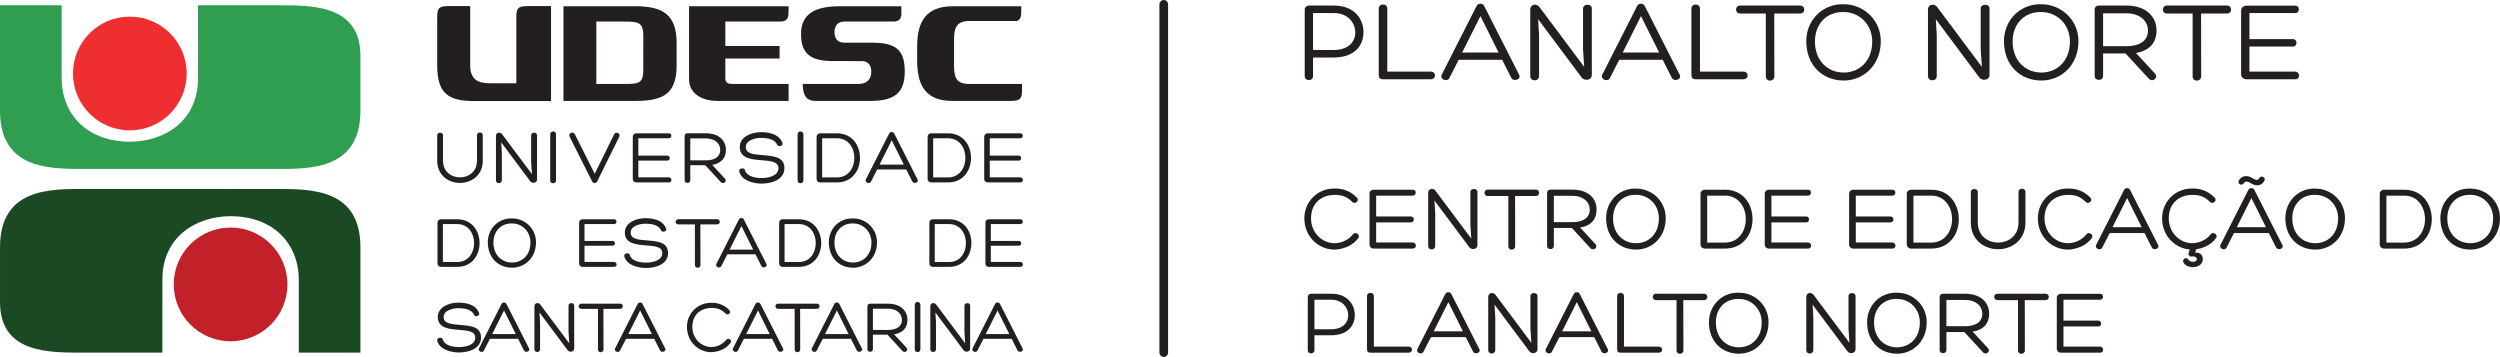 <?xml version="1.0" encoding="UTF-8" standalone="no"?>
<!-- Created with Inkscape (http://www.inkscape.org/) -->

<svg
   xmlns:dc="http://purl.org/dc/elements/1.1/"
   xmlns:cc="http://creativecommons.org/ns#"
   xmlns:rdf="http://www.w3.org/1999/02/22-rdf-syntax-ns#"
   xmlns:svg="http://www.w3.org/2000/svg"
   xmlns="http://www.w3.org/2000/svg"
   xmlns:sodipodi="http://sodipodi.sourceforge.net/DTD/sodipodi-0.dtd"
   xmlns:inkscape="http://www.inkscape.org/namespaces/inkscape"
   width="257.481mm"
   height="36.762mm"
   viewBox="0 0 912.333 130.26"
   id="svg2"
   version="1.1"
   inkscape:version="0.91 r13725"
   inkscape:export-filename="/home/camaleaun/Dropbox/estagio/slides/ceplan.png"
   inkscape:export-xdpi="89.995201"
   inkscape:export-ydpi="89.995201"
   sodipodi:docname="ceplan.svg">
  <defs
     id="defs4">
    <clipPath
       id="clipPath4171"
       clipPathUnits="userSpaceOnUse">
      <path
         inkscape:connector-curvature="0"
         id="path4173"
         d="m 0,1463.278 2931.395,0 L 2931.395,0 0,0 0,1463.278 Z" />
    </clipPath>
    <clipPath
       id="clipPath4796"
       clipPathUnits="userSpaceOnUse">
      <path
         inkscape:connector-curvature="0"
         id="path4798"
         d="m 0,510.236 708.661,0 L 708.661,0 0,0 0,510.236 Z" />
    </clipPath>
    <clipPath
       id="clipPath4812"
       clipPathUnits="userSpaceOnUse">
      <path
         inkscape:connector-curvature="0"
         id="path4814"
         d="m 591.448,14.48 55.693,0 0,12.158 -55.693,0 0,-12.158 z" />
    </clipPath>
    <clipPath
       id="clipPath4834"
       clipPathUnits="userSpaceOnUse">
      <path
         inkscape:connector-curvature="0"
         id="path4836"
         d="m 56.693,125.197 595.275,0 0,225.004 -595.275,0 0,-225.004 z" />
    </clipPath>
  </defs>
  <sodipodi:namedview
     id="base"
     pagecolor="#ffffff"
     bordercolor="#666666"
     borderopacity="1.0"
     inkscape:pageopacity="0.0"
     inkscape:pageshadow="2"
     inkscape:zoom="0.7"
     inkscape:cx="-141.95239"
     inkscape:cy="376.71343"
     inkscape:document-units="px"
     inkscape:current-layer="layer1"
     showgrid="false"
     fit-margin-top="0"
     fit-margin-left="0"
     fit-margin-right="0"
     fit-margin-bottom="0"
     inkscape:window-width="1855"
     inkscape:window-height="1056"
     inkscape:window-x="65"
     inkscape:window-y="24"
     inkscape:window-maximized="1" />
  <g
     inkscape:label="Camada 1"
     inkscape:groupmode="layer"
     id="layer1"
     transform="translate(911.173,-600.764)">
    <g
       id="g11230"
       transform="matrix(3,0,0,3,910.013,-1331.789)">
      <g
         transform="matrix(1.25,0,0,-1.25,-447.338,651.18)"
         id="g6194">
        <path
           inkscape:connector-curvature="0"
           id="path6196"
           style="fill:#231f20;fill-opacity:1;fill-rule:nonzero;stroke:none"
           d="m 0,0 0,-1.813 c 0,-0.518 -0.81,-0.506 -0.81,-0.011 l 0,6.486 c 0,0.237 0.191,0.394 0.416,0.394 l 2.443,0 C 3.997,5.056 4.91,3.761 4.91,2.466 4.91,1.115 3.986,0 2.015,0 L 0,0 Z m 0,0.732 2.015,0 c 1.498,0 2.117,0.878 2.094,1.734 C 4.098,3.389 3.367,4.324 2.06,4.324 L 0,4.324 0,0.732 Z" />
      </g>
      <g
         transform="matrix(1.25,0,0,-1.25,-438.811,653.826)"
         id="g6198">
        <path
           inkscape:connector-curvature="0"
           id="path6200"
           style="fill:#231f20;fill-opacity:1;fill-rule:nonzero;stroke:none"
           d="m 0,0 c -0.303,0 -0.428,0.146 -0.428,0.417 l 0,6.463 c 0,0.528 0.834,0.528 0.834,0 l 0,-6.137 4.211,0 C 5.191,0.743 5.191,0 4.617,0 L 0,0 Z" />
      </g>
      <g
         transform="matrix(1.25,0,0,-1.25,-429.622,651.461)"
         id="g6202">
        <path
           inkscape:connector-curvature="0"
           id="path6204"
           style="fill:#231f20;fill-opacity:1;fill-rule:nonzero;stroke:none"
           d="m 0,0 -0.911,-1.779 c -0.204,-0.417 -0.947,-0.124 -0.744,0.326 l 3.401,6.7 c 0.067,0.146 0.225,0.214 0.371,0.214 0.146,0 0.282,-0.068 0.361,-0.214 L 5.867,-1.419 C 6.159,-1.903 5.326,-2.184 5.112,-1.745 L 4.233,0 0,0 Z M 2.117,4.256 0.338,0.71 l 3.547,0 -1.768,3.546 z" />
      </g>
      <g
         transform="matrix(1.25,0,0,-1.25,-414.494,645.213)"
         id="g6206">
        <path
           inkscape:connector-curvature="0"
           id="path6208"
           style="fill:#231f20;fill-opacity:1;fill-rule:nonzero;stroke:none"
           d="m 0,0 c 0,0.473 0.855,0.495 0.855,0 l 0,-6.463 c 0,-0.563 -0.776,-0.619 -1.013,-0.225 l -4.211,5.641 0.09,-1.554 0,-3.975 c 0,-0.551 -0.856,-0.562 -0.856,0 l 0,6.452 c 0,0.563 0.631,0.653 0.913,0.237 L 0.112,-5.686 0,-3.986 0,0 Z" />
      </g>
      <g
         transform="matrix(1.25,0,0,-1.25,-410.091,651.461)"
         id="g6210">
        <path
           inkscape:connector-curvature="0"
           id="path6212"
           style="fill:#231f20;fill-opacity:1;fill-rule:nonzero;stroke:none"
           d="m 0,0 -0.911,-1.779 c -0.204,-0.417 -0.947,-0.124 -0.743,0.326 l 3.4,6.7 c 0.067,0.146 0.225,0.214 0.371,0.214 0.147,0 0.282,-0.068 0.361,-0.214 L 5.867,-1.419 C 6.16,-1.903 5.326,-2.184 5.112,-1.745 L 4.234,0 0,0 Z M 2.117,4.256 0.339,0.71 l 3.546,0 -1.768,3.546 z" />
      </g>
      <g
         transform="matrix(1.25,0,0,-1.25,-400.776,653.826)"
         id="g6214">
        <path
           inkscape:connector-curvature="0"
           id="path6216"
           style="fill:#231f20;fill-opacity:1;fill-rule:nonzero;stroke:none"
           d="m 0,0 c -0.304,0 -0.427,0.146 -0.427,0.417 l 0,6.463 c 0,0.528 0.833,0.528 0.833,0 l 0,-6.137 4.21,0 C 5.191,0.743 5.191,0 4.616,0 L 0,0 Z" />
      </g>
      <g
         transform="matrix(1.25,0,0,-1.25,-388.096,644.861)"
         id="g6218">
        <path
           inkscape:connector-curvature="0"
           id="path6220"
           style="fill:#231f20;fill-opacity:1;fill-rule:nonzero;stroke:none"
           d="m 0,0 c 0.552,0 0.552,-0.777 0,-0.777 l -2.511,0 c 0,-2.026 0.011,-4.087 0.011,-6.114 0,-0.281 -0.236,-0.416 -0.427,-0.416 -0.192,0 -0.406,0.135 -0.406,0.416 l 0,6.114 -2.499,0 c -0.53,0 -0.53,0.777 0,0.777 L 0,0 Z" />
      </g>
      <g
         transform="matrix(1.25,0,0,-1.25,-387.338,649.195)"
         id="g6222">
        <path
           inkscape:connector-curvature="0"
           id="path6224"
           style="fill:#231f20;fill-opacity:1;fill-rule:nonzero;stroke:none"
           d="m 0,0 c 0,1.768 1.193,3.277 2.983,3.558 0.417,0.056 0.8,0.045 1.194,0 C 5.911,3.288 7.251,1.846 7.251,0 7.251,-2.342 5.562,-3.828 3.647,-3.828 1.621,-3.828 0,-2.387 0,0 m 0.844,-0.034 c 0,-1.846 1.216,-3.017 2.803,-3.017 1.521,0 2.771,1.126 2.771,3.017 0,1.453 -0.958,2.613 -2.343,2.838 -0.337,0.045 -0.664,0.045 -0.979,0 C 1.734,2.589 0.844,1.498 0.844,-0.034" />
      </g>
      <g
         transform="matrix(1.25,0,0,-1.25,-366.118,645.213)"
         id="g6226">
        <path
           inkscape:connector-curvature="0"
           id="path6228"
           style="fill:#231f20;fill-opacity:1;fill-rule:nonzero;stroke:none"
           d="m 0,0 c 0,0.473 0.856,0.495 0.856,0 l 0,-6.463 c 0,-0.563 -0.777,-0.619 -1.013,-0.225 l -4.212,5.641 0.09,-1.554 0,-3.975 c 0,-0.551 -0.855,-0.562 -0.855,0 l 0,6.452 c 0,0.563 0.631,0.653 0.913,0.237 L 0.113,-5.686 0,-3.986 0,0 Z" />
      </g>
      <g
         transform="matrix(1.25,0,0,-1.25,-363.29,649.195)"
         id="g6230">
        <path
           inkscape:connector-curvature="0"
           id="path6232"
           style="fill:#231f20;fill-opacity:1;fill-rule:nonzero;stroke:none"
           d="M 0,0 C 0,1.768 1.193,3.277 2.984,3.558 3.4,3.614 3.783,3.603 4.177,3.558 5.911,3.288 7.251,1.846 7.251,0 7.251,-2.342 5.562,-3.828 3.648,-3.828 1.622,-3.828 0,-2.387 0,0 m 0.844,-0.034 c 0,-1.846 1.216,-3.017 2.804,-3.017 1.52,0 2.77,1.126 2.77,3.017 0,1.453 -0.958,2.613 -2.343,2.838 -0.337,0.045 -0.664,0.045 -0.979,0 C 1.734,2.589 0.844,1.498 0.844,-0.034" />
      </g>
      <g
         transform="matrix(1.25,0,0,-1.25,-351.232,650.687)"
         id="g6234">
        <path
           inkscape:connector-curvature="0"
           id="path6236"
           style="fill:#231f20;fill-opacity:1;fill-rule:nonzero;stroke:none"
           d="m 0,0 0,-2.184 c 0,-0.518 -0.821,-0.518 -0.821,-0.012 l 0,6.463 c 0,0.237 0.168,0.394 0.416,0.394 l 2.668,0 c 1.948,0 2.939,-1.104 2.939,-2.42 0,-1.138 -0.619,-1.96 -2.004,-2.196 L 5.022,-1.926 C 5.45,-2.354 4.83,-2.849 4.459,-2.466 L 2.184,0 0,0 Z m 0,0.709 2.274,0 c 1.476,0 2.118,0.687 2.095,1.532 C 4.358,3.164 3.581,3.907 2.274,3.907 L 0,3.907 0,0.709 Z" />
      </g>
      <g
         transform="matrix(1.25,0,0,-1.25,-336.174,644.861)"
         id="g6238">
        <path
           inkscape:connector-curvature="0"
           id="path6240"
           style="fill:#231f20;fill-opacity:1;fill-rule:nonzero;stroke:none"
           d="m 0,0 c 0.552,0 0.552,-0.777 0,-0.777 l -2.511,0 c 0,-2.026 0.011,-4.087 0.011,-6.114 0,-0.281 -0.236,-0.416 -0.427,-0.416 -0.192,0 -0.406,0.135 -0.406,0.416 l 0,6.114 -2.499,0 c -0.53,0 -0.53,0.777 0,0.777 L 0,0 Z" />
      </g>
      <g
         transform="matrix(1.25,0,0,-1.25,-333.431,652.897)"
         id="g6242">
        <path
           inkscape:connector-curvature="0"
           id="path6244"
           style="fill:#231f20;fill-opacity:1;fill-rule:nonzero;stroke:none"
           d="m 0,0 4.448,0 c 0.473,0 0.54,-0.743 0,-0.743 l -4.74,0 c -0.316,0 -0.518,0.225 -0.518,0.495 l 0,6.181 c 0,0.26 0.202,0.485 0.518,0.485 l 4.751,0 c 0.484,0 0.462,-0.721 -0.011,-0.721 l -4.448,0 0,-2.533 4.233,0 c 0.451,0 0.473,-0.721 0,-0.721 L 0,2.443 0,0 Z" />
      </g>
      <g
         transform="matrix(1.25,0,0,-1.25,-443.045,674.142)"
         id="g6246">
        <path
           inkscape:connector-curvature="0"
           id="path6248"
           style="fill:#231f20;fill-opacity:1;fill-rule:nonzero;stroke:none"
           d="m 0,0 c -0.433,-0.198 -0.919,-0.325 -1.352,-0.325 -1.54,0 -2.928,1.262 -2.928,3.045 0,1.478 1.054,2.65 2.442,2.866 C -0.784,5.73 0.135,5.469 0.846,4.721 1.117,4.414 0.63,4.045 0.378,4.315 -0.234,4.964 -0.947,5.063 -1.739,4.973 -2.847,4.802 -3.631,4.018 -3.631,2.712 c 0,-1.37 1.054,-2.415 2.298,-2.415 0.333,0 0.702,0.091 1.044,0.262 C -0.01,0.702 0.26,0.919 0.449,1.162 0.657,1.468 1.207,1.135 0.973,0.802 0.729,0.459 0.387,0.189 0,0" />
      </g>
      <g
         transform="matrix(1.25,0,0,-1.25,-439.659,673.68)"
         id="g6250">
        <path
           inkscape:connector-curvature="0"
           id="path6252"
           style="fill:#231f20;fill-opacity:1;fill-rule:nonzero;stroke:none"
           d="m 0,0 3.558,0 c 0.38,0 0.434,-0.595 0,-0.595 l -3.792,0 c -0.252,0 -0.415,0.181 -0.415,0.397 l 0,4.945 c 0,0.208 0.163,0.388 0.415,0.388 l 3.802,0 c 0.387,0 0.37,-0.577 -0.01,-0.577 l -3.558,0 0,-2.027 3.388,0 c 0.36,0 0.378,-0.576 0,-0.576 L 0,1.955 0,0 Z" />
      </g>
      <g
         transform="matrix(1.25,0,0,-1.25,-428.197,667.532)"
         id="g6254">
        <path
           inkscape:connector-curvature="0"
           id="path6256"
           style="fill:#231f20;fill-opacity:1;fill-rule:nonzero;stroke:none"
           d="m 0,0 c 0,0.378 0.685,0.396 0.685,0 l 0,-5.171 c 0,-0.451 -0.622,-0.496 -0.811,-0.18 l -3.37,4.513 0.072,-1.243 0,-3.18 c 0,-0.442 -0.684,-0.451 -0.684,0 l 0,5.162 c 0,0.451 0.504,0.522 0.729,0.189 L 0.09,-4.55 0,-3.189 0,0 Z" />
      </g>
      <g
         transform="matrix(1.25,0,0,-1.25,-420.249,667.25)"
         id="g6258">
        <path
           inkscape:connector-curvature="0"
           id="path6260"
           style="fill:#231f20;fill-opacity:1;fill-rule:nonzero;stroke:none"
           d="m 0,0 c 0.441,0 0.441,-0.622 0,-0.622 l -2.01,0 c 0,-1.622 0.009,-3.27 0.009,-4.892 0,-0.225 -0.189,-0.333 -0.342,-0.333 -0.152,0 -0.324,0.108 -0.324,0.333 l 0,4.892 -2.001,0 c -0.423,0 -0.423,0.622 0,0.622 L 0,0 Z" />
      </g>
      <g
         transform="matrix(1.25,0,0,-1.25,-418.045,671.912)"
         id="g6262">
        <path
           inkscape:connector-curvature="0"
           id="path6264"
           style="fill:#231f20;fill-opacity:1;fill-rule:nonzero;stroke:none"
           d="m 0,0 0,-1.748 c 0,-0.414 -0.657,-0.414 -0.657,-0.009 l 0,5.172 c 0,0.189 0.135,0.315 0.333,0.315 l 2.135,0 c 1.558,0 2.351,-0.883 2.351,-1.937 0,-0.91 -0.496,-1.568 -1.604,-1.757 L 4.018,-1.54 C 4.36,-1.883 3.865,-2.279 3.567,-1.973 L 1.748,0 0,0 Z m 0,0.567 1.819,0 C 3,0.567 3.513,1.117 3.496,1.793 3.486,2.532 2.865,3.126 1.819,3.126 L 0,3.126 0,0.567 Z" />
      </g>
      <g
         transform="matrix(1.25,0,0,-1.25,-411.687,670.718)"
         id="g6266">
        <path
           inkscape:connector-curvature="0"
           id="path6268"
           style="fill:#231f20;fill-opacity:1;fill-rule:nonzero;stroke:none"
           d="m 0,0 c 0,1.414 0.955,2.621 2.388,2.847 0.333,0.045 0.64,0.035 0.955,0 C 4.73,2.631 5.802,1.477 5.802,0 5.802,-1.874 4.451,-3.064 2.92,-3.064 1.298,-3.064 0,-1.911 0,0 m 0.676,-0.027 c 0,-1.478 0.973,-2.415 2.244,-2.415 1.215,0 2.216,0.901 2.216,2.415 0,1.161 -0.766,2.09 -1.874,2.27 -0.271,0.036 -0.531,0.036 -0.784,0 C 1.388,2.072 0.676,1.198 0.676,-0.027" />
      </g>
      <g
         transform="matrix(1.25,0,0,-1.25,-399.686,674.424)"
         id="g6270">
        <path
           inkscape:connector-curvature="0"
           id="path6272"
           style="fill:#231f20;fill-opacity:1;fill-rule:nonzero;stroke:none"
           d="m 0,0 c -0.225,0 -0.415,0.18 -0.415,0.388 l 0,4.964 c 0,0.207 0.19,0.378 0.415,0.378 l 1.965,0 C 3.758,5.73 4.649,4.298 4.649,2.865 4.649,1.432 3.758,0 1.965,0 L 0,0 Z m 0.234,0.585 1.731,0 c 1.351,0 2.027,1.145 2.027,2.28 0,1.135 -0.676,2.288 -2.027,2.288 l -1.731,0 0,-4.568 z" />
      </g>
      <g
         transform="matrix(1.25,0,0,-1.25,-391.58,673.68)"
         id="g6274">
        <path
           inkscape:connector-curvature="0"
           id="path6276"
           style="fill:#231f20;fill-opacity:1;fill-rule:nonzero;stroke:none"
           d="m 0,0 3.559,0 c 0.378,0 0.432,-0.595 0,-0.595 l -3.793,0 c -0.253,0 -0.414,0.181 -0.414,0.397 l 0,4.945 c 0,0.208 0.161,0.388 0.414,0.388 l 3.801,0 c 0.387,0 0.37,-0.577 -0.008,-0.577 l -3.559,0 0,-2.027 3.387,0 c 0.361,0 0.378,-0.576 0,-0.576 L 0,1.955 0,0 Z" />
      </g>
      <g
         transform="matrix(1.25,0,0,-1.25,-381.314,673.68)"
         id="g6278">
        <path
           inkscape:connector-curvature="0"
           id="path6280"
           style="fill:#231f20;fill-opacity:1;fill-rule:nonzero;stroke:none"
           d="m 0,0 3.559,0 c 0.378,0 0.431,-0.595 0,-0.595 l -3.793,0 c -0.253,0 -0.415,0.181 -0.415,0.397 l 0,4.945 c 0,0.208 0.162,0.388 0.415,0.388 l 3.801,0 c 0.387,0 0.37,-0.577 -0.008,-0.577 l -3.559,0 0,-2.027 3.387,0 c 0.361,0 0.378,-0.576 0,-0.576 L 0,1.955 0,0 Z" />
      </g>
      <g
         transform="matrix(1.25,0,0,-1.25,-374.594,674.424)"
         id="g6282">
        <path
           inkscape:connector-curvature="0"
           id="path6284"
           style="fill:#231f20;fill-opacity:1;fill-rule:nonzero;stroke:none"
           d="m 0,0 c -0.225,0 -0.415,0.18 -0.415,0.388 l 0,4.964 c 0,0.207 0.19,0.378 0.415,0.378 l 1.965,0 C 3.758,5.73 4.649,4.298 4.649,2.865 4.649,1.432 3.758,0 1.965,0 L 0,0 Z m 0.234,0.585 1.731,0 c 1.351,0 2.027,1.145 2.027,2.28 0,1.135 -0.676,2.288 -2.027,2.288 l -1.731,0 0,-4.568 z" />
      </g>
      <g
         transform="matrix(1.25,0,0,-1.25,-361.521,667.554)"
         id="g6286">
        <path
           inkscape:connector-curvature="0"
           id="path6288"
           style="fill:#231f20;fill-opacity:1;fill-rule:nonzero;stroke:none"
           d="m 0,0 c 0,0.441 0.675,0.441 0.675,0.009 l 0,-2.965 c 0,-1.729 -1.342,-2.603 -2.657,-2.603 -1.316,0 -2.658,0.874 -2.658,2.603 l 0,2.965 c 0,0.396 0.676,0.396 0.676,-0.009 l 0,-2.956 c 0,-2.603 3.964,-2.603 3.964,0 L 0,0 Z" />
      </g>
      <g
         transform="matrix(1.25,0,0,-1.25,-353.822,674.142)"
         id="g6290">
        <path
           inkscape:connector-curvature="0"
           id="path6292"
           style="fill:#231f20;fill-opacity:1;fill-rule:nonzero;stroke:none"
           d="m 0,0 c -0.433,-0.198 -0.919,-0.325 -1.352,-0.325 -1.54,0 -2.928,1.262 -2.928,3.045 0,1.478 1.055,2.65 2.442,2.866 C -0.784,5.73 0.135,5.469 0.846,4.721 1.117,4.414 0.63,4.045 0.378,4.315 -0.234,4.964 -0.947,5.063 -1.739,4.973 -2.847,4.802 -3.631,4.018 -3.631,2.712 c 0,-1.37 1.054,-2.415 2.298,-2.415 0.333,0 0.702,0.091 1.044,0.262 C -0.01,0.702 0.26,0.919 0.45,1.162 0.657,1.468 1.207,1.135 0.973,0.802 0.729,0.459 0.387,0.189 0,0" />
      </g>
      <g
         transform="matrix(1.25,0,0,-1.25,-350.425,672.532)"
         id="g6294">
        <path
           inkscape:connector-curvature="0"
           id="path6296"
           style="fill:#231f20;fill-opacity:1;fill-rule:nonzero;stroke:none"
           d="m 0,0 -0.729,-1.423 c -0.163,-0.334 -0.757,-0.1 -0.594,0.261 l 2.72,5.36 C 1.451,4.316 1.578,4.37 1.694,4.37 1.812,4.37 1.919,4.316 1.982,4.198 L 4.694,-1.135 C 4.928,-1.523 4.262,-1.747 4.091,-1.396 L 3.388,0 0,0 Z m 1.694,3.406 -1.423,-2.838 2.838,0 -1.415,2.838 z" />
      </g>
      <g
         transform="matrix(1.25,0,0,-1.25,-338.704,674.142)"
         id="g6298">
        <path
           inkscape:connector-curvature="0"
           id="path6300"
           style="fill:#231f20;fill-opacity:1;fill-rule:nonzero;stroke:none"
           d="m 0,0 c -0.307,-0.145 -0.631,-0.243 -0.955,-0.289 l -0.118,-0.324 c 0.523,0.045 0.758,-0.306 0.758,-0.621 0,-0.938 -1.478,-1.037 -1.883,-0.361 -0.172,0.342 0.27,0.613 0.459,0.307 0.18,-0.289 0.838,-0.316 0.838,0.035 0,0.271 -0.424,0.316 -0.631,0.235 l -0.207,0.234 0.153,0.469 c -1.45,0.117 -2.694,1.342 -2.694,3.035 0,1.478 1.055,2.65 2.442,2.866 C -0.784,5.73 0.135,5.469 0.847,4.721 1.117,4.414 0.63,4.045 0.378,4.315 -0.234,4.964 -0.947,5.063 -1.739,4.973 -2.847,4.802 -3.631,4.018 -3.631,2.712 c 0,-1.37 1.054,-2.415 2.298,-2.415 0.333,0 0.702,0.091 1.044,0.262 0.279,0.143 0.55,0.36 0.739,0.603 C 0.657,1.468 1.207,1.135 0.973,0.802 0.729,0.459 0.387,0.189 0,0" />
      </g>
      <g
         transform="matrix(1.25,0,0,-1.25,-335.307,672.532)"
         id="g6302">
        <path
           inkscape:connector-curvature="0"
           id="path6304"
           style="fill:#231f20;fill-opacity:1;fill-rule:nonzero;stroke:none"
           d="m 0,0 -0.729,-1.423 c -0.162,-0.334 -0.757,-0.1 -0.594,0.261 l 2.72,5.36 C 1.451,4.316 1.578,4.37 1.694,4.37 1.812,4.37 1.919,4.316 1.982,4.198 L 4.694,-1.135 C 4.928,-1.523 4.262,-1.747 4.091,-1.396 L 3.388,0 0,0 Z m 1.694,3.406 -1.423,-2.838 2.838,0 -1.415,2.838 z M 0.496,5.154 C 0.262,4.784 0.758,4.55 0.938,4.829 1.099,5.136 1.433,4.982 1.685,4.821 2.181,4.514 2.712,4.595 2.955,5.091 3.145,5.397 2.622,5.694 2.442,5.316 2.181,4.874 1.776,5.541 1.217,5.541 0.973,5.541 0.694,5.469 0.496,5.154" />
      </g>
      <g
         transform="matrix(1.25,0,0,-1.25,-329.06,670.718)"
         id="g6306">
        <path
           inkscape:connector-curvature="0"
           id="path6308"
           style="fill:#231f20;fill-opacity:1;fill-rule:nonzero;stroke:none"
           d="m 0,0 c 0,1.414 0.955,2.621 2.388,2.847 0.333,0.045 0.64,0.035 0.955,0 C 4.73,2.631 5.802,1.477 5.802,0 5.802,-1.874 4.451,-3.064 2.92,-3.064 1.298,-3.064 0,-1.911 0,0 m 0.676,-0.027 c 0,-1.478 0.973,-2.415 2.244,-2.415 1.216,0 2.216,0.901 2.216,2.415 0,1.161 -0.766,2.09 -1.874,2.27 -0.271,0.036 -0.531,0.036 -0.784,0 C 1.388,2.072 0.676,1.198 0.676,-0.027" />
      </g>
      <g
         transform="matrix(1.25,0,0,-1.25,-317.059,674.424)"
         id="g6310">
        <path
           inkscape:connector-curvature="0"
           id="path6312"
           style="fill:#231f20;fill-opacity:1;fill-rule:nonzero;stroke:none"
           d="m 0,0 c -0.225,0 -0.415,0.18 -0.415,0.388 l 0,4.964 c 0,0.207 0.19,0.378 0.415,0.378 l 1.963,0 C 3.756,5.73 4.649,4.298 4.649,2.865 4.649,1.432 3.756,0 1.963,0 L 0,0 Z m 0.234,0.585 1.729,0 C 3.315,0.585 3.99,1.73 3.99,2.865 3.99,4 3.315,5.153 1.963,5.153 l -1.729,0 0,-4.568 z" />
      </g>
      <g
         transform="matrix(1.25,0,0,-1.25,-310.204,670.718)"
         id="g6314">
        <path
           inkscape:connector-curvature="0"
           id="path6316"
           style="fill:#231f20;fill-opacity:1;fill-rule:nonzero;stroke:none"
           d="m 0,0 c 0,1.414 0.955,2.621 2.388,2.847 0.333,0.045 0.64,0.035 0.954,0 C 4.73,2.631 5.802,1.477 5.802,0 5.802,-1.874 4.45,-3.064 2.919,-3.064 1.297,-3.064 0,-1.911 0,0 m 0.676,-0.027 c 0,-1.478 0.973,-2.415 2.243,-2.415 1.217,0 2.216,0.901 2.216,2.415 0,1.161 -0.765,2.09 -1.873,2.27 C 2.991,2.279 2.73,2.279 2.478,2.243 1.387,2.072 0.676,1.198 0.676,-0.027" />
      </g>
      <g
         transform="matrix(1.25,0,0,-1.25,-447.168,684.971)"
         id="g6318">
        <path
           inkscape:connector-curvature="0"
           id="path6320"
           style="fill:#231f20;fill-opacity:1;fill-rule:nonzero;stroke:none"
           d="m 0,0 0,-1.45 c 0,-0.414 -0.648,-0.406 -0.648,-0.009 l 0,5.189 c 0,0.189 0.152,0.316 0.333,0.316 l 1.955,0 C 3.198,4.046 3.928,3.009 3.928,1.973 3.928,0.892 3.189,0 1.613,0 L 0,0 Z m 0,0.586 1.613,0 c 1.198,0 1.694,0.702 1.675,1.387 C 3.279,2.712 2.695,3.46 1.649,3.46 L 0,3.46 0,0.586 Z" />
      </g>
      <g
         transform="matrix(1.25,0,0,-1.25,-440.345,687.088)"
         id="g6322">
        <path
           inkscape:connector-curvature="0"
           id="path6324"
           style="fill:#231f20;fill-opacity:1;fill-rule:nonzero;stroke:none"
           d="m 0,0 c -0.244,0 -0.343,0.117 -0.343,0.334 l 0,5.171 c 0,0.423 0.667,0.423 0.667,0 l 0,-4.91 3.37,0 C 4.153,0.595 4.153,0 3.694,0 L 0,0 Z" />
      </g>
      <g
         transform="matrix(1.25,0,0,-1.25,-432.994,685.196)"
         id="g6326">
        <path
           inkscape:connector-curvature="0"
           id="path6328"
           style="fill:#231f20;fill-opacity:1;fill-rule:nonzero;stroke:none"
           d="m 0,0 -0.73,-1.423 c -0.162,-0.334 -0.756,-0.1 -0.595,0.261 l 2.721,5.36 C 1.45,4.316 1.576,4.37 1.694,4.37 1.811,4.37 1.918,4.316 1.982,4.198 L 4.694,-1.135 C 4.928,-1.523 4.261,-1.747 4.091,-1.396 L 3.387,0 0,0 Z M 1.694,3.406 0.27,0.568 l 2.838,0 -1.414,2.838 z" />
      </g>
      <g
         transform="matrix(1.25,0,0,-1.25,-420.892,680.196)"
         id="g6330">
        <path
           inkscape:connector-curvature="0"
           id="path6332"
           style="fill:#231f20;fill-opacity:1;fill-rule:nonzero;stroke:none"
           d="m 0,0 c 0,0.378 0.685,0.396 0.685,0 l 0,-5.171 c 0,-0.451 -0.621,-0.496 -0.811,-0.18 l -3.37,4.513 0.073,-1.243 0,-3.18 c 0,-0.442 -0.685,-0.451 -0.685,0 l 0,5.162 c 0,0.451 0.504,0.522 0.73,0.189 L 0.09,-4.55 0,-3.189 0,0 Z" />
      </g>
      <g
         transform="matrix(1.25,0,0,-1.25,-417.37,685.196)"
         id="g6334">
        <path
           inkscape:connector-curvature="0"
           id="path6336"
           style="fill:#231f20;fill-opacity:1;fill-rule:nonzero;stroke:none"
           d="m 0,0 -0.729,-1.423 c -0.163,-0.334 -0.757,-0.1 -0.595,0.261 l 2.721,5.36 C 1.451,4.316 1.577,4.37 1.694,4.37 1.812,4.37 1.919,4.316 1.982,4.198 L 4.694,-1.135 C 4.928,-1.523 4.262,-1.747 4.091,-1.396 L 3.388,0 0,0 Z m 1.694,3.406 -1.423,-2.838 2.838,0 -1.415,2.838 z" />
      </g>
      <g
         transform="matrix(1.25,0,0,-1.25,-409.918,687.088)"
         id="g6338">
        <path
           inkscape:connector-curvature="0"
           id="path6340"
           style="fill:#231f20;fill-opacity:1;fill-rule:nonzero;stroke:none"
           d="m 0,0 c -0.243,0 -0.342,0.117 -0.342,0.334 l 0,5.171 c 0,0.423 0.666,0.423 0.666,0 l 0,-4.91 3.37,0 C 4.153,0.595 4.153,0 3.694,0 L 0,0 Z" />
      </g>
      <g
         transform="matrix(1.25,0,0,-1.25,-399.785,679.914)"
         id="g6342">
        <path
           inkscape:connector-curvature="0"
           id="path6344"
           style="fill:#231f20;fill-opacity:1;fill-rule:nonzero;stroke:none"
           d="m 0,0 c 0.442,0 0.442,-0.622 0,-0.622 l -2.009,0 c 0,-1.622 0.009,-3.27 0.009,-4.892 0,-0.225 -0.189,-0.333 -0.343,-0.333 -0.153,0 -0.324,0.108 -0.324,0.333 l 0,4.892 -2,0 C -5.09,-0.622 -5.09,0 -4.667,0 L 0,0 Z" />
      </g>
      <g
         transform="matrix(1.25,0,0,-1.25,-399.179,683.382)"
         id="g6346">
        <path
           inkscape:connector-curvature="0"
           id="path6348"
           style="fill:#231f20;fill-opacity:1;fill-rule:nonzero;stroke:none"
           d="m 0,0 c 0,1.414 0.955,2.621 2.388,2.847 0.333,0.045 0.639,0.035 0.954,0 C 4.73,2.631 5.802,1.478 5.802,0 5.802,-1.874 4.45,-3.064 2.919,-3.064 1.297,-3.064 0,-1.911 0,0 m 0.676,-0.027 c 0,-1.478 0.973,-2.415 2.243,-2.415 1.216,0 2.216,0.901 2.216,2.415 0,1.161 -0.765,2.09 -1.873,2.27 -0.271,0.036 -0.533,0.036 -0.784,0 C 1.387,2.072 0.676,1.198 0.676,-0.027" />
      </g>
      <g
         transform="matrix(1.25,0,0,-1.25,-382.201,680.196)"
         id="g6350">
        <path
           inkscape:connector-curvature="0"
           id="path6352"
           style="fill:#231f20;fill-opacity:1;fill-rule:nonzero;stroke:none"
           d="m 0,0 c 0,0.378 0.685,0.396 0.685,0 l 0,-5.171 c 0,-0.451 -0.622,-0.496 -0.811,-0.18 l -3.37,4.513 0.072,-1.243 0,-3.18 c 0,-0.442 -0.684,-0.451 -0.684,0 l 0,5.162 c 0,0.451 0.504,0.522 0.729,0.189 L 0.09,-4.55 0,-3.189 0,0 Z" />
      </g>
      <g
         transform="matrix(1.25,0,0,-1.25,-379.941,683.382)"
         id="g6354">
        <path
           inkscape:connector-curvature="0"
           id="path6356"
           style="fill:#231f20;fill-opacity:1;fill-rule:nonzero;stroke:none"
           d="m 0,0 c 0,1.414 0.955,2.621 2.388,2.847 0.333,0.045 0.64,0.035 0.954,0 C 4.73,2.631 5.802,1.478 5.802,0 5.802,-1.874 4.45,-3.064 2.919,-3.064 1.297,-3.064 0,-1.911 0,0 m 0.676,-0.027 c 0,-1.478 0.973,-2.415 2.243,-2.415 1.217,0 2.216,0.901 2.216,2.415 0,1.161 -0.765,2.09 -1.873,2.27 C 2.991,2.279 2.73,2.279 2.478,2.243 1.387,2.072 0.676,1.198 0.676,-0.027" />
      </g>
      <g
         transform="matrix(1.25,0,0,-1.25,-370.293,684.577)"
         id="g6358">
        <path
           inkscape:connector-curvature="0"
           id="path6360"
           style="fill:#231f20;fill-opacity:1;fill-rule:nonzero;stroke:none"
           d="m 0,0 0,-1.748 c 0,-0.414 -0.657,-0.414 -0.657,-0.009 l 0,5.172 c 0,0.189 0.135,0.315 0.333,0.315 l 2.135,0 c 1.558,0 2.351,-0.883 2.351,-1.937 0,-0.91 -0.496,-1.568 -1.604,-1.757 L 4.018,-1.54 C 4.36,-1.883 3.865,-2.279 3.567,-1.973 L 1.748,0 0,0 Z m 0,0.567 1.819,0 C 3,0.567 3.513,1.117 3.496,1.793 3.486,2.532 2.865,3.126 1.819,3.126 L 0,3.126 0,0.567 Z" />
      </g>
      <g
         transform="matrix(1.25,0,0,-1.25,-358.246,679.914)"
         id="g6362">
        <path
           inkscape:connector-curvature="0"
           id="path6364"
           style="fill:#231f20;fill-opacity:1;fill-rule:nonzero;stroke:none"
           d="m 0,0 c 0.441,0 0.441,-0.622 0,-0.622 l -2.01,0 c 0,-1.622 0.009,-3.27 0.009,-4.892 0,-0.225 -0.189,-0.333 -0.342,-0.333 -0.152,0 -0.324,0.108 -0.324,0.333 l 0,4.892 -2.001,0 c -0.423,0 -0.423,0.622 0,0.622 L 0,0 Z" />
      </g>
      <g
         transform="matrix(1.25,0,0,-1.25,-356.052,686.345)"
         id="g6366">
        <path
           inkscape:connector-curvature="0"
           id="path6368"
           style="fill:#231f20;fill-opacity:1;fill-rule:nonzero;stroke:none"
           d="m 0,0 3.559,0 c 0.378,0 0.431,-0.595 0,-0.595 l -3.793,0 c -0.253,0 -0.415,0.181 -0.415,0.397 l 0,4.945 c 0,0.208 0.162,0.388 0.415,0.388 l 3.801,0 c 0.387,0 0.37,-0.576 -0.008,-0.576 l -3.559,0 0,-2.028 3.387,0 c 0.361,0 0.378,-0.576 0,-0.576 L 0,1.955 0,0 Z" />
      </g>
      <g
         transform="matrix(1.25,0,0,-1.25,-572.096,678.78)"
         id="g6370">
        <path
           inkscape:connector-curvature="0"
           id="path6372"
           style="fill:#c32129;fill-opacity:1;fill-rule:nonzero;stroke:none"
           d="m 0,0 c 0,3.055 -2.477,5.533 -5.533,5.533 -3.057,0 -5.534,-2.478 -5.534,-5.533 0,-3.057 2.477,-5.535 5.534,-5.535 C -2.477,-5.535 0,-3.057 0,0" />
      </g>
      <g
         transform="matrix(1.25,0,0,-1.25,-579.784,667.171)"
         id="g6374">
        <path
           inkscape:connector-curvature="0"
           id="path6376"
           style="fill:#1b4923;fill-opacity:1;fill-rule:nonzero;stroke:none"
           d="m 0,0 c 0,0 -6.049,0.003 -13.577,0.003 -3.37,0 -8.245,0.079 -8.245,-5.676 l 0,-5.337 c 0,-5.06 4.875,-4.915 8.245,-4.915 l 1.585,0 5.972,0 0,7.119 c 0,4.159 3.293,6.155 6.638,6.155 4.052,0 6.637,-2.564 6.637,-6.227 l 0,-7.047 5.997,0 0,10.252 C 13.252,0.003 8.511,0 5.105,0 5.056,0 1.877,-0.001 1.829,-0.001 L 0,0 Z" />
      </g>
      <g
         transform="matrix(1.25,0,0,-1.25,-590.497,664.734)"
         id="g6378">
        <path
           inkscape:connector-curvature="0"
           id="path6380"
           style="fill:#2f9e50;fill-opacity:1;fill-rule:nonzero;stroke:none"
           d="m 0,0 c 0,0 6.049,-0.003 13.577,-0.003 3.37,0 8.245,-0.079 8.245,5.675 l 0,5.338 c 0,5.061 -4.875,4.915 -8.245,4.915 l -1.585,0 -5.973,0 0,-7.119 c 0,-4.159 -3.292,-6.155 -6.637,-6.155 -4.053,0 -6.637,2.563 -6.637,6.227 l 0,7.047 -5.997,0 0,-10.253 c 0,-5.675 4.741,-5.672 8.147,-5.672 0.049,0 3.227,0.001 3.276,0.001 L 0,0 Z" />
      </g>
      <g
         transform="matrix(1.25,0,0,-1.25,-598.186,653.123)"
         id="g6382">
        <path
           inkscape:connector-curvature="0"
           id="path6384"
           style="fill:#ef2e32;fill-opacity:1;fill-rule:nonzero;stroke:none"
           d="m 0,0 c 0,-3.055 2.478,-5.534 5.534,-5.534 3.056,0 5.533,2.479 5.533,5.534 0,3.057 -2.477,5.533 -5.533,5.533 C 2.478,5.533 0,3.057 0,0" />
      </g>
      <g
         transform="matrix(1.25,0,0,-1.25,-523.241,653.855)"
         id="g6386">
        <path
           inkscape:connector-curvature="0"
           id="path6388"
           style="fill:#231f20;fill-opacity:1;fill-rule:nonzero;stroke:none"
           d="m 0,0 c 0,-1.347 1.238,-2.083 2.714,-2.083 l 6.973,0 0,1.653 -5.537,0 c -0.249,0 -0.62,0.068 -0.62,0.511 l 0,1.957 5.279,0 0,1.22 -5.279,0 0,2.381 5.473,0 c 0.649,0.085 0.684,0.427 0.684,1.253 l 0,0.236 L 0,7.128 0,0 Z" />
      </g>
      <g
         transform="matrix(1.25,0,0,-1.25,-529.711,644.945)"
         id="g6390">
        <path
           inkscape:connector-curvature="0"
           id="path6392"
           style="fill:#231f20;fill-opacity:1;fill-rule:nonzero;stroke:none"
           d="m 0,0 -7.049,0 0,-9.211 7.049,0 c 2.729,0 3.915,0.754 3.965,3.324 0.001,0.051 0.001,2.378 0.001,2.418 C 3.927,-0.934 2.74,0 0,0 m 0.718,-6.281 c 0,-1.28 -0.567,-1.277 -1.873,-1.277 l -2.695,0 0,6.068 2.695,0 c 1.346,0 1.88,-0.032 1.88,-1.392 0,-0.119 -0.007,-3.226 -0.007,-3.399" />
      </g>
      <g
         transform="matrix(1.25,0,0,-1.25,-544.255,646.519)"
         id="g6394">
        <path
           inkscape:connector-curvature="0"
           id="path6396"
           style="fill:#231f20;fill-opacity:1;fill-rule:nonzero;stroke:none"
           d="m 0,0 0,-6.234 -2.581,0 c -1.162,0 -1.907,0.38 -1.907,1.737 l 0,5.773 -2.12,0 C -7.655,1.276 -7.698,0.973 -7.7,0 l 0,-4.497 c 0,-2.755 1.098,-3.471 3.631,-3.471 0.014,0 7.447,0.001 7.447,0.001 l 0,9.243 -2.287,0 C 0.045,1.276 0.001,0.973 0,0" />
      </g>
      <g
         transform="matrix(1.25,0,0,-1.25,-489.206,654.393)"
         id="g6398">
        <path
           inkscape:connector-curvature="0"
           id="path6400"
           style="fill:#231f20;fill-opacity:1;fill-rule:nonzero;stroke:none"
           d="m 0,0 c -1.272,0 -1.434,0.706 -1.442,1.789 l 0,2.541 c 0,1.096 0.221,1.796 1.5,1.796 l 4.621,0 c 0.444,0.159 0.425,0.573 0.425,1.432 l -6.675,0 c -2.596,0 -3.46,-1.501 -3.46,-3.888 l 0,-1.456 c 0.015,-2.381 0.842,-3.867 3.425,-3.867 l 1.094,0 4.598,0 c 0.968,0 1.078,0.259 1.09,1.067 L 5.176,0 0,0 Z" />
      </g>
      <g
         transform="matrix(1.25,0,0,-1.25,-501.03,649.375)"
         id="g6402">
        <path
           inkscape:connector-curvature="0"
           id="path6404"
           style="fill:#231f20;fill-opacity:1;fill-rule:nonzero;stroke:none"
           d="m 0,0 -2.654,0 c -0.673,0 -0.962,0.411 -0.962,1.014 0,0.602 0.289,1.041 0.962,1.041 l 4.89,0 c 0.47,0.067 0.612,0.27 0.655,0.7 l 0,0.789 -6.009,0 c -2.291,0 -3.755,-0.672 -3.755,-2.695 0,-1.91 0.914,-2.636 3.063,-2.636 l 0,-0.004 c 0.073,0 2.219,-0.003 2.857,-0.003 0.636,0 0.917,-0.455 0.917,-1.013 0,-0.603 -0.286,-1.207 -1.247,-1.207 l -5.424,0 c 0,-1.454 0.634,-1.653 1.267,-1.653 l 5.297,0 c 2.292,0 3.364,0.71 3.364,2.86 C 3.221,-0.655 2.323,0 0,0" />
      </g>
      <g
         transform="matrix(1.25,0,0,-1.25,-549.041,660.646)"
         id="g6406">
        <path
           inkscape:connector-curvature="0"
           id="path6408"
           style="fill:#231f20;fill-opacity:1;fill-rule:nonzero;stroke:none"
           d="m 0,0 c 0,0.368 0.563,0.368 0.563,0.008 l 0,-2.473 c 0,-1.444 -1.119,-2.17 -2.217,-2.17 -1.096,0 -2.216,0.726 -2.216,2.17 l 0,2.473 c 0,0.33 0.563,0.33 0.563,-0.008 l 0,-2.465 c 0,-2.17 3.307,-2.17 3.307,0 L 0,0 Z" />
      </g>
      <g
         transform="matrix(1.25,0,0,-1.25,-542.449,660.627)"
         id="g6410">
        <path
           inkscape:connector-curvature="0"
           id="path6412"
           style="fill:#231f20;fill-opacity:1;fill-rule:nonzero;stroke:none"
           d="m 0,0 c 0,0.315 0.572,0.33 0.572,0 l 0,-4.314 c 0,-0.375 -0.519,-0.414 -0.677,-0.151 l -2.811,3.765 0.062,-1.037 0,-2.652 c 0,-0.368 -0.573,-0.377 -0.573,0 l 0,4.307 c 0,0.375 0.423,0.435 0.609,0.157 L 0.076,-3.793 0,-2.66 0,0 Z" />
      </g>
      <g
         transform="matrix(1.25,0,0,-1.25,-540.131,660.525)"
         id="g6414">
        <path
           inkscape:connector-curvature="0"
           id="path6416"
           style="fill:#231f20;fill-opacity:1;fill-rule:nonzero;stroke:none"
           d="m 0,0 c 0,0.376 0.564,0.368 0.564,0 l 0,-4.493 C 0.564,-4.839 0,-4.855 0,-4.493 L 0,0 Z" />
      </g>
      <g
         transform="matrix(1.25,0,0,-1.25,-537.789,660.778)"
         id="g6418">
        <path
           inkscape:connector-curvature="0"
           id="path6420"
           style="fill:#231f20;fill-opacity:1;fill-rule:nonzero;stroke:none"
           d="M 0,0 C -0.144,0.322 0.376,0.534 0.525,0.209 L 2.457,-3.637 4.342,0.196 C 4.463,0.504 4.974,0.338 4.86,0 L 2.697,-4.381 C 2.591,-4.577 2.322,-4.622 2.193,-4.358 L 0,0 Z" />
      </g>
      <g
         transform="matrix(1.25,0,0,-1.25,-529.411,665.757)"
         id="g6422">
        <path
           inkscape:connector-curvature="0"
           id="path6424"
           style="fill:#231f20;fill-opacity:1;fill-rule:nonzero;stroke:none"
           d="m 0,0 2.967,0 c 0.315,0 0.361,-0.495 0,-0.495 l -3.164,0 c -0.21,0 -0.345,0.149 -0.345,0.331 l 0,4.124 c 0,0.174 0.135,0.324 0.345,0.324 l 3.172,0 c 0.321,0 0.307,-0.481 -0.008,-0.481 l -2.967,0 0,-1.69 2.824,0 c 0.301,0 0.314,-0.483 0,-0.483 L 0,1.63 0,0 Z" />
      </g>
      <g
         transform="matrix(1.25,0,0,-1.25,-523.093,664.283)"
         id="g6426">
        <path
           inkscape:connector-curvature="0"
           id="path6428"
           style="fill:#231f20;fill-opacity:1;fill-rule:nonzero;stroke:none"
           d="m 0,0 0,-1.459 c 0,-0.344 -0.55,-0.344 -0.55,-0.005 l 0,4.313 c 0,0.158 0.115,0.263 0.279,0.263 l 1.781,0 c 1.3,0 1.959,-0.737 1.959,-1.616 0,-0.758 -0.412,-1.308 -1.335,-1.465 L 3.351,-1.283 C 3.638,-1.569 3.224,-1.901 2.975,-1.646 L 1.458,0 0,0 Z m 0,0.475 1.518,0 c 0.984,0 1.413,0.458 1.397,1.021 C 2.906,2.115 2.389,2.609 1.518,2.609 L 0,2.609 0,0.475 Z" />
      </g>
      <g
         transform="matrix(1.25,0,0,-1.25,-516.442,664.892)"
         id="g6430">
        <path
           inkscape:connector-curvature="0"
           id="path6432"
           style="fill:#231f20;fill-opacity:1;fill-rule:nonzero;stroke:none"
           d="m 0,0 c 0.195,-0.622 1.028,-0.76 1.629,-0.76 0.639,0 1.631,0.197 1.631,0.955 0,0.654 -0.789,0.706 -1.615,0.776 -1.038,0.081 -2.15,0.179 -2.15,1.298 0,0.992 1.144,1.436 2.06,1.436 0.788,0 1.771,-0.189 2.089,-1.046 C 3.757,2.359 3.245,2.223 3.132,2.478 2.906,3.05 2.102,3.147 1.561,3.147 c -0.502,0 -1.48,-0.202 -1.48,-0.886 0,-0.653 0.752,-0.721 1.623,-0.789 1.03,-0.09 2.134,-0.143 2.134,-1.271 0,-1.148 -1.286,-1.502 -2.209,-1.502 -0.766,0 -1.937,0.262 -2.185,1.165 C -0.648,0.195 -0.062,0.308 0,0" />
      </g>
      <g
         transform="matrix(1.25,0,0,-1.25,-510.04,660.525)"
         id="g6434">
        <path
           inkscape:connector-curvature="0"
           id="path6436"
           style="fill:#231f20;fill-opacity:1;fill-rule:nonzero;stroke:none"
           d="m 0,0 c 0,0.376 0.564,0.368 0.564,0 l 0,-4.493 C 0.564,-4.839 0,-4.855 0,-4.493 L 0,0 Z" />
      </g>
      <g
         transform="matrix(1.25,0,0,-1.25,-507.298,666.376)"
         id="g6438">
        <path
           inkscape:connector-curvature="0"
           id="path6440"
           style="fill:#231f20;fill-opacity:1;fill-rule:nonzero;stroke:none"
           d="m 0,0 c -0.186,0 -0.345,0.148 -0.345,0.322 l 0,4.14 c 0,0.174 0.159,0.317 0.345,0.317 l 1.64,0 c 1.494,0 2.239,-1.195 2.239,-2.39 C 3.879,1.195 3.134,0 1.64,0 L 0,0 Z m 0.197,0.487 1.443,0 c 1.125,0 1.69,0.954 1.69,1.902 0,0.947 -0.565,1.909 -1.69,1.909 l -1.443,0 0,-3.811 z" />
      </g>
      <g
         transform="matrix(1.25,0,0,-1.25,-500.358,664.798)"
         id="g6442">
        <path
           inkscape:connector-curvature="0"
           id="path6444"
           style="fill:#231f20;fill-opacity:1;fill-rule:nonzero;stroke:none"
           d="M 0,0 -0.608,-1.188 C -0.743,-1.466 -1.24,-1.27 -1.104,-0.969 l 2.271,4.471 c 0.044,0.096 0.149,0.142 0.247,0.142 0.096,0 0.189,-0.046 0.241,-0.142 L 3.916,-0.947 C 4.112,-1.27 3.554,-1.457 3.413,-1.165 L 2.827,0 0,0 Z m 1.414,2.842 -1.186,-2.369 2.364,0 -1.178,2.369 z" />
      </g>
      <g
         transform="matrix(1.25,0,0,-1.25,-493.79,666.376)"
         id="g6446">
        <path
           inkscape:connector-curvature="0"
           id="path6448"
           style="fill:#231f20;fill-opacity:1;fill-rule:nonzero;stroke:none"
           d="m 0,0 c -0.188,0 -0.346,0.148 -0.346,0.322 l 0,4.14 c 0,0.174 0.158,0.317 0.346,0.317 l 1.639,0 c 1.495,0 2.238,-1.195 2.238,-2.39 C 3.877,1.195 3.134,0 1.639,0 L 0,0 Z m 0.197,0.487 1.442,0 c 1.127,0 1.691,0.954 1.691,1.902 0,0.947 -0.564,1.909 -1.691,1.909 l -1.442,0 0,-3.811 z" />
      </g>
      <g
         transform="matrix(1.25,0,0,-1.25,-486.661,665.757)"
         id="g6450">
        <path
           inkscape:connector-curvature="0"
           id="path6452"
           style="fill:#231f20;fill-opacity:1;fill-rule:nonzero;stroke:none"
           d="m 0,0 2.967,0 c 0.317,0 0.362,-0.495 0,-0.495 l -3.162,0 c -0.212,0 -0.347,0.149 -0.347,0.331 l 0,4.124 c 0,0.174 0.135,0.324 0.347,0.324 l 3.171,0 c 0.323,0 0.308,-0.481 -0.009,-0.481 l -2.967,0 0,-1.69 2.825,0 c 0.303,0 0.316,-0.483 0,-0.483 L 0,1.63 0,0 Z" />
      </g>
      <g
         transform="matrix(1.25,0,0,-1.25,-553.426,676.648)"
         id="g6454">
        <path
           inkscape:connector-curvature="0"
           id="path6456"
           style="fill:#231f20;fill-opacity:1;fill-rule:nonzero;stroke:none"
           d="m 0,0 c -0.18,0 -0.334,0.146 -0.334,0.312 l 0,4.012 c 0,0.168 0.154,0.307 0.334,0.307 l 1.589,0 c 1.45,0 2.17,-1.159 2.17,-2.317 C 3.759,1.157 3.039,0 1.589,0 L 0,0 Z m 0.191,0.472 1.398,0 c 1.091,0 1.639,0.925 1.639,1.842 0,0.916 -0.548,1.851 -1.639,1.851 l -1.398,0 0,-3.693 z" />
      </g>
      <g
         transform="matrix(1.25,0,0,-1.25,-547.723,673.657)"
         id="g6458">
        <path
           inkscape:connector-curvature="0"
           id="path6460"
           style="fill:#231f20;fill-opacity:1;fill-rule:nonzero;stroke:none"
           d="m 0,0 c 0,1.143 0.771,2.121 1.93,2.302 0.27,0.036 0.517,0.03 0.771,0 C 3.822,2.128 4.69,1.195 4.69,0 4.69,-1.514 3.598,-2.474 2.359,-2.474 1.05,-2.474 0,-1.541 0,0 m 0.546,-0.021 c 0,-1.193 0.787,-1.949 1.813,-1.949 0.984,0 1.792,0.726 1.792,1.949 0,0.938 -0.619,1.691 -1.515,1.836 -0.22,0.029 -0.43,0.029 -0.633,0 C 1.121,1.675 0.546,0.969 0.546,-0.021" />
      </g>
      <g
         transform="matrix(1.25,0,0,-1.25,-535.96,676.048)"
         id="g6462">
        <path
           inkscape:connector-curvature="0"
           id="path6464"
           style="fill:#231f20;fill-opacity:1;fill-rule:nonzero;stroke:none"
           d="m 0,0 2.876,0 c 0.305,0 0.348,-0.481 0,-0.481 l -3.066,0 c -0.204,0 -0.334,0.146 -0.334,0.32 l 0,3.997 c 0,0.167 0.13,0.315 0.334,0.315 l 3.073,0 c 0.313,0 0.298,-0.467 -0.007,-0.467 l -2.876,0 0,-1.64 2.737,0 c 0.292,0 0.306,-0.464 0,-0.464 L 0,1.58 0,0 Z" />
      </g>
      <g
         transform="matrix(1.25,0,0,-1.25,-530.448,675.212)"
         id="g6466">
        <path
           inkscape:connector-curvature="0"
           id="path6468"
           style="fill:#231f20;fill-opacity:1;fill-rule:nonzero;stroke:none"
           d="m 0,0 c 0.189,-0.604 0.997,-0.735 1.581,-0.735 0.619,0 1.578,0.189 1.578,0.925 0,0.634 -0.763,0.684 -1.564,0.75 -1.005,0.082 -2.082,0.174 -2.082,1.259 0,0.96 1.107,1.391 1.994,1.391 0.765,0 1.719,-0.182 2.025,-1.012 C 3.642,2.287 3.146,2.156 3.036,2.403 2.819,2.958 2.038,3.053 1.515,3.053 1.027,3.053 0.081,2.854 0.081,2.192 c 0,-0.633 0.727,-0.7 1.571,-0.763 1,-0.088 2.068,-0.139 2.068,-1.232 0,-1.113 -1.243,-1.454 -2.139,-1.454 -0.743,0 -1.879,0.254 -2.12,1.127 C -0.625,0.19 -0.058,0.299 0,0" />
      </g>
      <g
         transform="matrix(1.25,0,0,-1.25,-519.837,670.851)"
         id="g6470">
        <path
           inkscape:connector-curvature="0"
           id="path6472"
           style="fill:#231f20;fill-opacity:1;fill-rule:nonzero;stroke:none"
           d="m 0,0 c 0.357,0 0.357,-0.505 0,-0.505 l -1.624,0 c 0,-1.31 0.008,-2.642 0.008,-3.952 0,-0.181 -0.154,-0.269 -0.276,-0.269 -0.124,0 -0.264,0.088 -0.264,0.269 l 0,3.952 -1.615,0 c -0.344,0 -0.344,0.505 0,0.505 L 0,0 Z" />
      </g>
      <g
         transform="matrix(1.25,0,0,-1.25,-518.584,675.121)"
         id="g6474">
        <path
           inkscape:connector-curvature="0"
           id="path6476"
           style="fill:#231f20;fill-opacity:1;fill-rule:nonzero;stroke:none"
           d="m 0,0 -0.59,-1.15 c -0.132,-0.27 -0.61,-0.081 -0.482,0.211 l 2.2,4.333 c 0.044,0.094 0.146,0.138 0.241,0.138 0.095,0 0.181,-0.044 0.232,-0.138 l 2.192,-4.312 c 0.19,-0.313 -0.35,-0.495 -0.487,-0.21 L 2.738,0 0,0 Z m 1.369,2.752 -1.15,-2.293 2.293,0 -1.143,2.293 z" />
      </g>
      <g
         transform="matrix(1.25,0,0,-1.25,-511.863,676.648)"
         id="g6478">
        <path
           inkscape:connector-curvature="0"
           id="path6480"
           style="fill:#231f20;fill-opacity:1;fill-rule:nonzero;stroke:none"
           d="m 0,0 c -0.182,0 -0.335,0.146 -0.335,0.312 l 0,4.012 c 0,0.168 0.153,0.307 0.335,0.307 l 1.587,0 C 3.036,4.631 3.759,3.472 3.759,2.314 3.759,1.157 3.036,0 1.587,0 L 0,0 Z m 0.19,0.472 1.397,0 c 1.093,0 1.639,0.925 1.639,1.842 0,0.916 -0.546,1.851 -1.639,1.851 l -1.397,0 0,-3.693 z" />
      </g>
      <g
         transform="matrix(1.25,0,0,-1.25,-506.241,673.657)"
         id="g6482">
        <path
           inkscape:connector-curvature="0"
           id="path6484"
           style="fill:#231f20;fill-opacity:1;fill-rule:nonzero;stroke:none"
           d="m 0,0 c 0,1.143 0.773,2.121 1.929,2.302 0.271,0.036 0.518,0.03 0.772,0 C 3.823,2.128 4.689,1.195 4.689,0 4.689,-1.514 3.598,-2.474 2.36,-2.474 1.05,-2.474 0,-1.541 0,0 m 0.546,-0.021 c 0,-1.193 0.787,-1.949 1.814,-1.949 0.982,0 1.79,0.726 1.79,1.949 0,0.938 -0.618,1.691 -1.514,1.836 -0.219,0.029 -0.429,0.029 -0.633,0 C 1.123,1.675 0.546,0.969 0.546,-0.021" />
      </g>
      <g
         transform="matrix(1.25,0,0,-1.25,-493.593,676.648)"
         id="g6486">
        <path
           inkscape:connector-curvature="0"
           id="path6488"
           style="fill:#231f20;fill-opacity:1;fill-rule:nonzero;stroke:none"
           d="m 0,0 c -0.181,0 -0.334,0.146 -0.334,0.312 l 0,4.012 c 0,0.168 0.153,0.307 0.334,0.307 l 1.587,0 c 1.45,0 2.17,-1.159 2.17,-2.317 C 3.757,1.157 3.037,0 1.587,0 L 0,0 Z m 0.19,0.472 1.397,0 c 1.094,0 1.639,0.925 1.639,1.842 0,0.916 -0.545,1.851 -1.639,1.851 l -1.397,0 0,-3.693 z" />
      </g>
      <g
         transform="matrix(1.25,0,0,-1.25,-486.534,676.048)"
         id="g6490">
        <path
           inkscape:connector-curvature="0"
           id="path6492"
           style="fill:#231f20;fill-opacity:1;fill-rule:nonzero;stroke:none"
           d="m 0,0 2.874,0 c 0.307,0 0.35,-0.481 0,-0.481 l -3.064,0 c -0.204,0 -0.336,0.146 -0.336,0.32 l 0,3.997 c 0,0.167 0.132,0.315 0.336,0.315 l 3.071,0 c 0.315,0 0.3,-0.467 -0.007,-0.467 l -2.874,0 0,-1.64 2.736,0 c 0.29,0 0.306,-0.464 0,-0.464 L 0,1.58 0,0 Z" />
      </g>
      <g
         transform="matrix(1.25,0,0,-1.25,-553.199,685.486)"
         id="g6494">
        <path
           inkscape:connector-curvature="0"
           id="path6496"
           style="fill:#231f20;fill-opacity:1;fill-rule:nonzero;stroke:none"
           d="m 0,0 c 0.189,-0.603 0.997,-0.734 1.58,-0.734 0.619,0 1.579,0.186 1.579,0.925 0,0.632 -0.763,0.682 -1.565,0.748 C 0.59,1.02 -0.488,1.114 -0.488,2.2 c 0,0.961 1.108,1.39 1.995,1.39 0.764,0 1.718,-0.182 2.024,-1.013 C 3.641,2.286 3.145,2.156 3.036,2.404 2.818,2.957 2.038,3.052 1.514,3.052 1.027,3.052 0.08,2.854 0.08,2.194 0.08,1.559 0.808,1.493 1.652,1.427 2.65,1.34 3.72,1.289 3.72,0.196 3.72,-0.917 2.476,-1.26 1.58,-1.26 c -0.743,0 -1.879,0.256 -2.119,1.13 C -0.627,0.191 -0.058,0.297 0,0" />
      </g>
      <g
         transform="matrix(1.25,0,0,-1.25,-547.463,685.394)"
         id="g6498">
        <path
           inkscape:connector-curvature="0"
           id="path6500"
           style="fill:#231f20;fill-opacity:1;fill-rule:nonzero;stroke:none"
           d="M 0,0 -0.59,-1.151 C -0.721,-1.42 -1.2,-1.23 -1.07,-0.94 l 2.199,4.334 c 0.043,0.095 0.145,0.138 0.241,0.138 0.094,0 0.181,-0.043 0.232,-0.138 L 3.794,-0.917 C 3.983,-1.23 3.444,-1.412 3.306,-1.128 L 2.738,0 0,0 Z m 1.37,2.753 -1.151,-2.295 2.293,0 -1.142,2.295 z" />
      </g>
      <g
         transform="matrix(1.25,0,0,-1.25,-537.905,681.353)"
         id="g6502">
        <path
           inkscape:connector-curvature="0"
           id="path6504"
           style="fill:#231f20;fill-opacity:1;fill-rule:nonzero;stroke:none"
           d="m 0,0 c 0,0.305 0.553,0.32 0.553,0 l 0,-4.18 c 0,-0.364 -0.502,-0.402 -0.655,-0.145 l -2.723,3.647 0.057,-1.004 0,-2.571 c 0,-0.355 -0.552,-0.362 -0.552,0 l 0,4.173 c 0,0.364 0.407,0.421 0.588,0.153 L 0.073,-3.677 0,-2.577 0,0 Z" />
      </g>
      <g
         transform="matrix(1.25,0,0,-1.25,-531.63,681.124)"
         id="g6506">
        <path
           inkscape:connector-curvature="0"
           id="path6508"
           style="fill:#231f20;fill-opacity:1;fill-rule:nonzero;stroke:none"
           d="m 0,0 c 0.355,0 0.355,-0.504 0,-0.504 l -1.626,0 c 0,-1.31 0.009,-2.642 0.009,-3.953 0,-0.183 -0.154,-0.269 -0.276,-0.269 -0.126,0 -0.263,0.086 -0.263,0.269 l 0,3.953 -1.616,0 c -0.342,0 -0.342,0.504 0,0.504 L 0,0 Z" />
      </g>
      <g
         transform="matrix(1.25,0,0,-1.25,-530.905,685.394)"
         id="g6510">
        <path
           inkscape:connector-curvature="0"
           id="path6512"
           style="fill:#231f20;fill-opacity:1;fill-rule:nonzero;stroke:none"
           d="M 0,0 -0.59,-1.151 C -0.721,-1.42 -1.201,-1.23 -1.07,-0.94 l 2.199,4.334 c 0.043,0.095 0.145,0.138 0.24,0.138 0.094,0 0.182,-0.043 0.233,-0.138 L 3.794,-0.917 C 3.983,-1.23 3.444,-1.412 3.305,-1.128 L 2.737,0 0,0 Z m 1.369,2.753 -1.152,-2.295 2.294,0 -1.142,2.295 z" />
      </g>
      <g
         transform="matrix(1.25,0,0,-1.25,-519.175,686.695)"
         id="g6514">
        <path
           inkscape:connector-curvature="0"
           id="path6516"
           style="fill:#231f20;fill-opacity:1;fill-rule:nonzero;stroke:none"
           d="m 0,0 c -0.35,-0.16 -0.743,-0.263 -1.093,-0.263 -1.245,0 -2.367,1.02 -2.367,2.461 0,1.194 0.852,2.142 1.974,2.316 C -0.635,4.63 0.109,4.42 0.684,3.815 0.902,3.567 0.509,3.27 0.305,3.488 -0.189,4.012 -0.765,4.092 -1.406,4.02 -2.301,3.88 -2.935,3.248 -2.935,2.193 c 0,-1.108 0.852,-1.954 1.856,-1.954 0.27,0 0.568,0.073 0.846,0.211 0.224,0.116 0.444,0.292 0.596,0.489 C 0.53,1.186 0.975,0.916 0.785,0.648 0.589,0.37 0.312,0.152 0,0" />
      </g>
      <g
         transform="matrix(1.25,0,0,-1.25,-516.568,685.394)"
         id="g6518">
        <path
           inkscape:connector-curvature="0"
           id="path6520"
           style="fill:#231f20;fill-opacity:1;fill-rule:nonzero;stroke:none"
           d="M 0,0 -0.59,-1.151 C -0.721,-1.42 -1.2,-1.23 -1.071,-0.94 l 2.199,4.334 c 0.044,0.095 0.146,0.138 0.242,0.138 0.092,0 0.181,-0.043 0.232,-0.138 L 3.794,-0.917 C 3.981,-1.23 3.444,-1.412 3.305,-1.128 L 2.739,0 0,0 Z m 1.37,2.753 -1.152,-2.295 2.294,0 -1.142,2.295 z" />
      </g>
      <g
         transform="matrix(1.25,0,0,-1.25,-507.701,681.124)"
         id="g6522">
        <path
           inkscape:connector-curvature="0"
           id="path6524"
           style="fill:#231f20;fill-opacity:1;fill-rule:nonzero;stroke:none"
           d="m 0,0 c 0.356,0 0.356,-0.504 0,-0.504 l -1.625,0 c 0,-1.31 0.009,-2.642 0.009,-3.953 0,-0.183 -0.153,-0.269 -0.277,-0.269 -0.122,0 -0.262,0.086 -0.262,0.269 l 0,3.953 -1.617,0 c -0.341,0 -0.341,0.504 0,0.504 L 0,0 Z" />
      </g>
      <g
         transform="matrix(1.25,0,0,-1.25,-506.974,685.394)"
         id="g6526">
        <path
           inkscape:connector-curvature="0"
           id="path6528"
           style="fill:#231f20;fill-opacity:1;fill-rule:nonzero;stroke:none"
           d="M 0,0 -0.59,-1.151 C -0.721,-1.42 -1.201,-1.23 -1.07,-0.94 l 2.198,4.334 c 0.044,0.095 0.147,0.138 0.241,0.138 0.094,0 0.181,-0.043 0.234,-0.138 L 3.794,-0.917 C 3.983,-1.23 3.444,-1.412 3.306,-1.128 L 2.737,0 0,0 Z m 1.369,2.753 -1.15,-2.295 2.294,0 -1.144,2.295 z" />
      </g>
      <g
         transform="matrix(1.25,0,0,-1.25,-500.879,684.893)"
         id="g6530">
        <path
           inkscape:connector-curvature="0"
           id="path6532"
           style="fill:#231f20;fill-opacity:1;fill-rule:nonzero;stroke:none"
           d="M 0,0 0,-1.414 C 0,-1.75 -0.533,-1.75 -0.533,-1.421 l 0,4.18 c 0,0.153 0.11,0.256 0.269,0.256 l 1.727,0 c 1.26,0 1.9,-0.715 1.9,-1.567 0,-0.734 -0.4,-1.266 -1.295,-1.421 l 1.18,-1.273 C 3.523,-1.523 3.123,-1.843 2.883,-1.596 L 1.412,0 0,0 Z m 0,0.458 1.471,0 c 0.953,0 1.369,0.443 1.353,0.99 C 2.818,2.046 2.315,2.525 1.471,2.525 L 0,2.525 0,0.458 Z" />
      </g>
      <g
         transform="matrix(1.25,0,0,-1.25,-495.784,681.253)"
         id="g6534">
        <path
           inkscape:connector-curvature="0"
           id="path6536"
           style="fill:#231f20;fill-opacity:1;fill-rule:nonzero;stroke:none"
           d="m 0,0 c 0,0.364 0.545,0.357 0.545,0 l 0,-4.354 C 0.545,-4.688 0,-4.703 0,-4.354 L 0,0 Z" />
      </g>
      <g
         transform="matrix(1.25,0,0,-1.25,-489.742,681.353)"
         id="g6538">
        <path
           inkscape:connector-curvature="0"
           id="path6540"
           style="fill:#231f20;fill-opacity:1;fill-rule:nonzero;stroke:none"
           d="m 0,0 c 0,0.305 0.553,0.32 0.553,0 l 0,-4.18 c 0,-0.364 -0.505,-0.402 -0.657,-0.145 l -2.723,3.647 0.06,-1.004 0,-2.571 c 0,-0.355 -0.555,-0.362 -0.555,0 l 0,4.173 c 0,0.364 0.408,0.421 0.589,0.153 L 0.072,-3.677 0,-2.577 0,0 Z" />
      </g>
      <g
         transform="matrix(1.25,0,0,-1.25,-487.425,685.394)"
         id="g6542">
        <path
           inkscape:connector-curvature="0"
           id="path6544"
           style="fill:#231f20;fill-opacity:1;fill-rule:nonzero;stroke:none"
           d="M 0,0 -0.589,-1.151 C -0.721,-1.42 -1.202,-1.23 -1.069,-0.94 l 2.198,4.334 c 0.043,0.095 0.147,0.138 0.238,0.138 0.098,0 0.184,-0.043 0.235,-0.138 L 3.794,-0.917 C 3.983,-1.23 3.444,-1.412 3.307,-1.128 L 2.74,0 0,0 Z m 1.367,2.753 -1.148,-2.295 2.294,0 -1.146,2.295 z" />
      </g>
      <g
         transform="matrix(1.25,0,0,-1.25,-465.499,687.604)"
         id="g6546">
        <path
           inkscape:connector-curvature="0"
           id="path6548"
           style="fill:#231f20;fill-opacity:1;fill-rule:nonzero;stroke:none"
           d="m 0,0 c -0.233,0 -0.422,0.189 -0.422,0.422 l 0,33.892 c 0,0.233 0.189,0.422 0.422,0.422 0.233,0 0.422,-0.189 0.422,-0.422 l 0,-33.892 C 0.422,0.189 0.233,0 0,0" />
      </g>
    </g>
  </g>
</svg>
